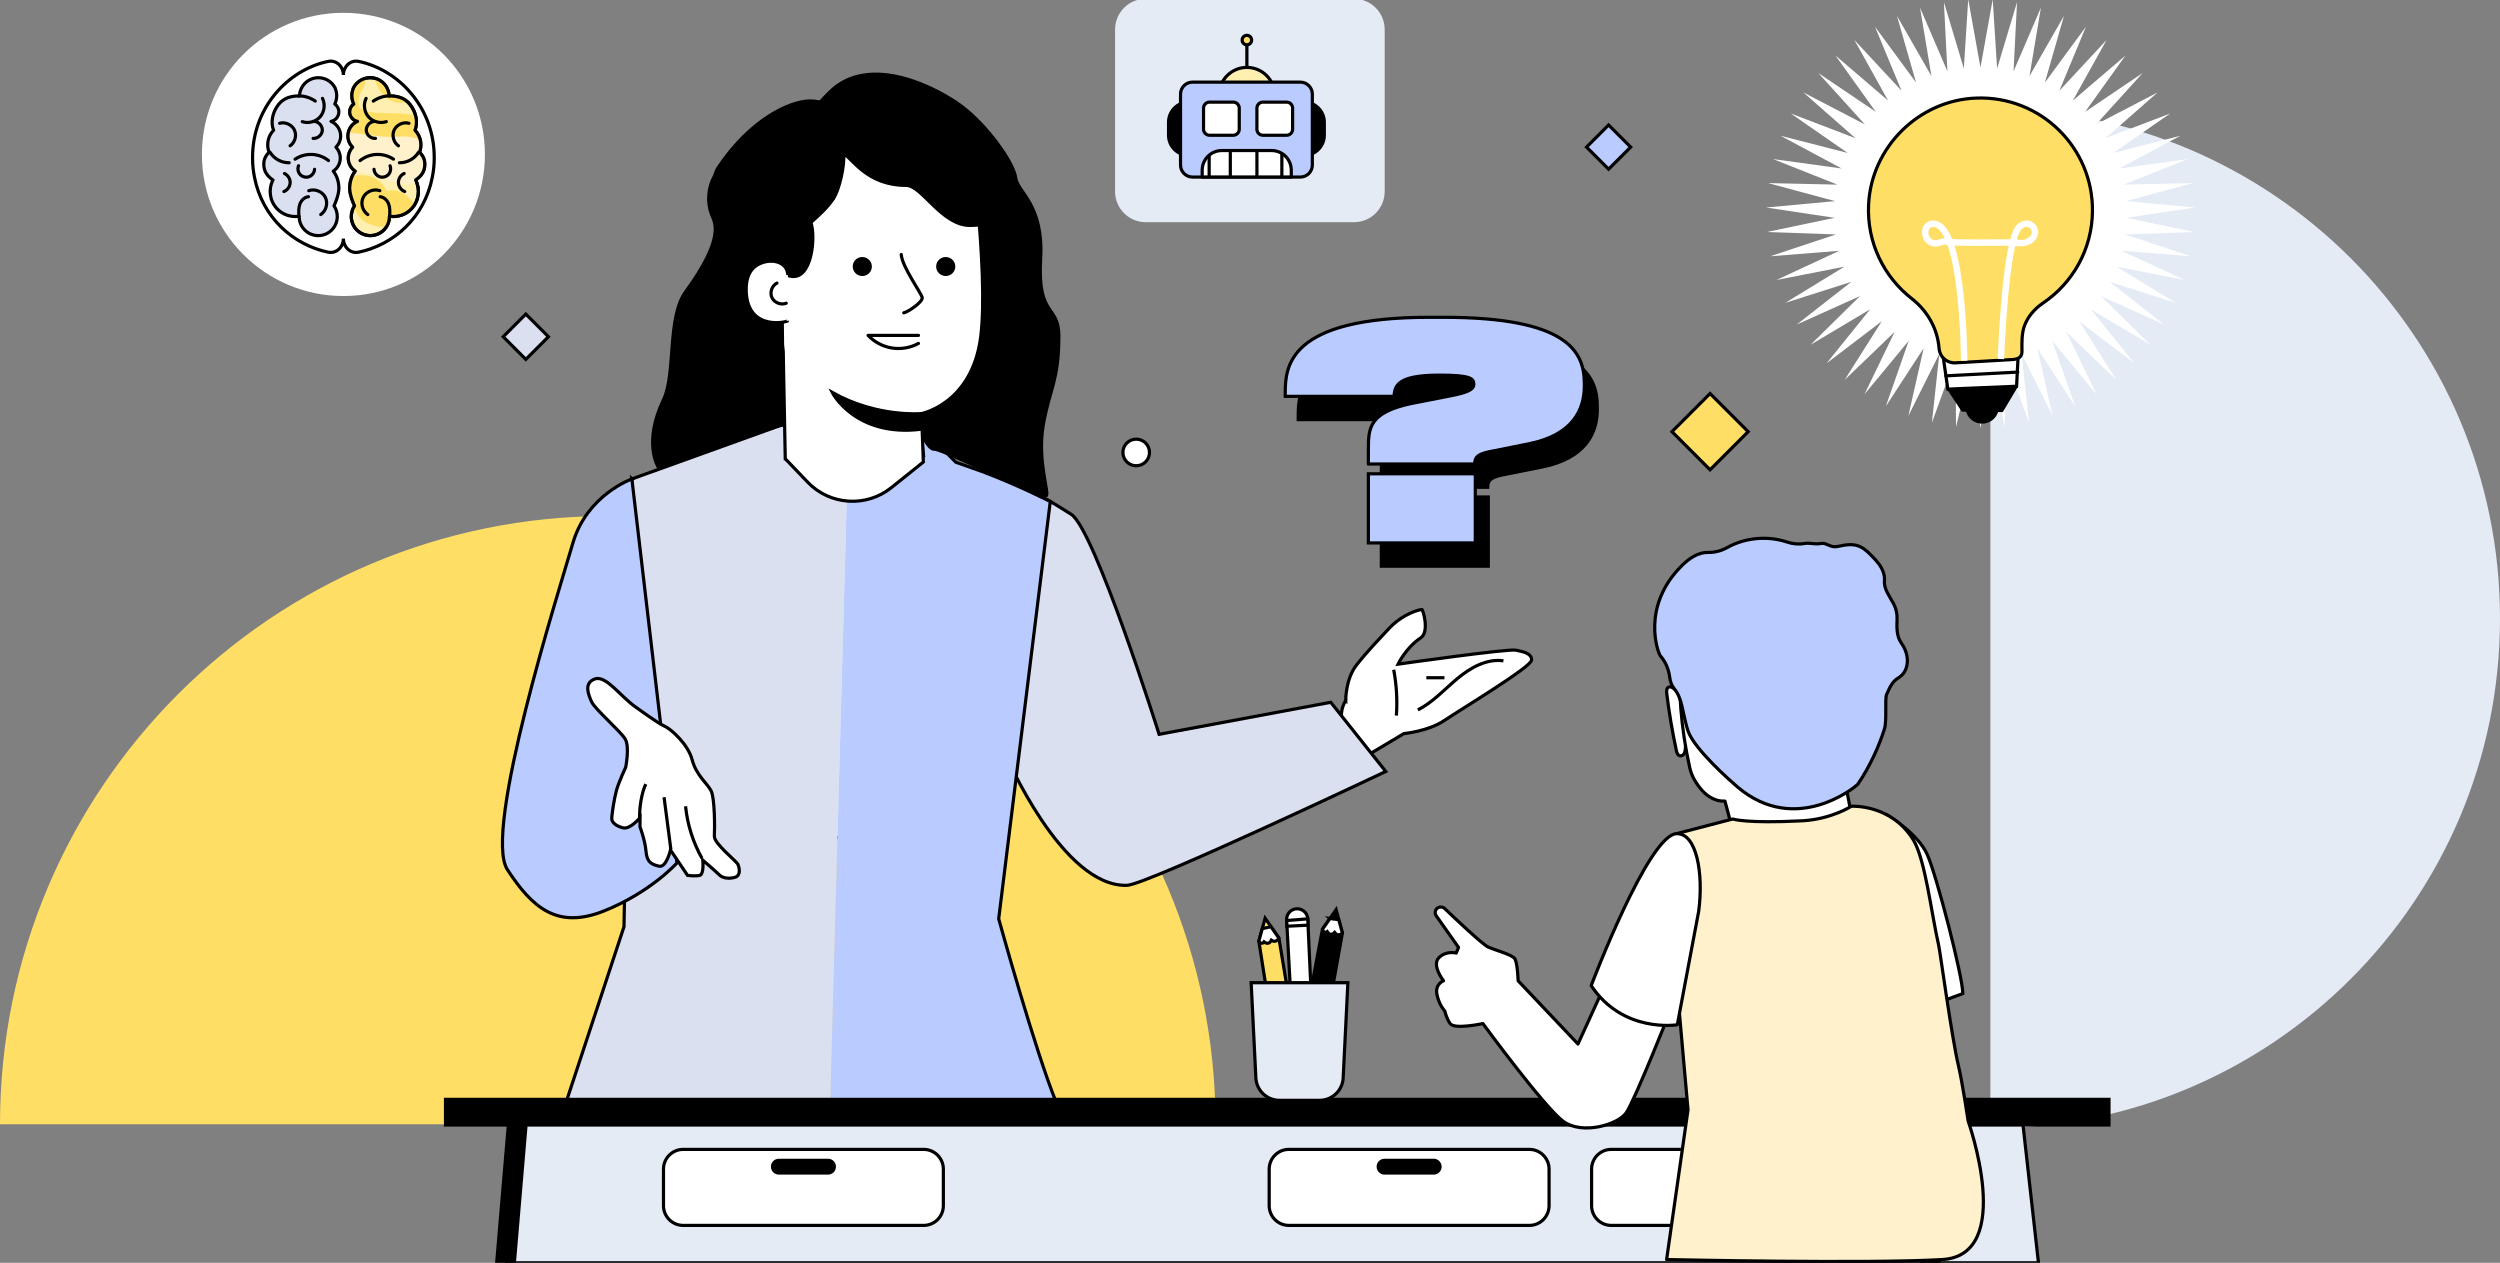 <svg width="780" height="394" viewBox="0 0 780 394" fill="none" xmlns="http://www.w3.org/2000/svg">
<rect x="0" y="0" width="780" height="394" fill="#808080" stroke="none"/>
<path d="M621 34C708.812 34 780 105.188 780 193C780 280.812 708.812 352 621 352V34Z" fill="#E4EBF5"/>
<path d="M0 350.78C0 245.965 84.904 161 189.628 161C294.351 161 379.255 245.972 379.255 350.78" fill="#FFDE66"/>
<path d="M422.453 -0.367H357.468C352.185 -0.367 347.901 3.919 347.901 9.207V59.749C347.901 65.037 352.185 69.324 357.468 69.324H422.453C427.737 69.324 432.02 65.037 432.02 59.749V9.207C432.02 3.919 427.737 -0.367 422.453 -0.367Z" fill="#E4EBF5"/>
<path d="M107.144 92.359C131.525 92.359 151.289 72.579 151.289 48.18C151.289 23.78 131.525 4 107.144 4C82.764 4 63 23.78 63 48.18C63 72.579 82.764 92.359 107.144 92.359Z" fill="white"/>
<path d="M617.906 21.085L621.725 -0.222L623.097 21.383L629.318 0.647L628.22 22.268L636.765 2.387L633.205 23.733L643.961 4.95L638 25.762L650.822 8.33L642.521 28.318L657.248 12.465L646.729 31.377L663.163 17.302L650.563 34.894L668.492 22.787L653.963 38.831L673.157 28.844L656.897 43.126L677.106 35.398L659.329 47.726L680.277 42.355L661.212 52.571L682.64 49.626L662.538 57.606L684.157 57.125L663.278 62.755L684.813 64.746L663.423 67.958L684.592 72.391L662.981 73.138L683.509 79.959L661.944 78.242L681.565 87.359L660.335 83.193L678.79 94.484L658.178 87.923L675.223 101.251L655.495 92.379L670.908 107.561L652.316 96.498L665.908 113.343L648.695 100.229L660.274 118.516L644.67 103.525L654.092 123.009L640.295 106.34L647.437 126.77L635.63 108.636L640.401 129.746L630.736 110.383L633.068 131.905L625.674 111.558L625.537 133.209L620.506 112.153L617.906 133.644L615.307 112.153L610.276 133.209L610.139 111.558L602.744 131.905L605.077 110.383L595.411 129.746L600.183 108.636L588.375 126.77L595.518 106.34L581.72 123.009L591.142 103.525L575.538 118.516L587.117 100.229L569.905 113.343L583.489 96.498L564.904 107.561L580.318 92.379L560.59 101.251L577.634 87.923L557.022 94.484L575.47 83.193L554.247 87.359L573.869 78.242L552.303 79.959L572.832 73.138L551.221 72.391L572.39 67.958L551 64.746L572.535 62.755L551.656 57.125L573.274 57.606L553.173 49.626L574.601 52.571L555.536 42.355L576.483 47.726L558.707 35.398L578.915 43.126L562.655 28.844L581.85 38.831L567.321 22.787L585.25 34.894L572.649 17.302L589.084 31.377L578.564 12.465L593.284 28.318L584.991 8.33L597.812 25.762L591.851 4.95L602.607 23.733L599.047 2.387L607.592 22.268L606.495 0.647L612.715 21.383L614.087 -0.222L617.906 21.085Z" fill="white"/>
<path d="M606.152 110.482L607.723 121.407L629.174 120.507L629.692 110.391L606.152 110.482Z" fill="white" stroke="black" stroke-miterlimit="10"/>
<path d="M616.603 30.599C598.72 31.24 583.894 45.88 583.002 63.77C582.407 75.686 587.796 86.398 596.441 93.142C600.961 96.666 604.064 101.709 604.841 107.385C604.902 107.858 604.963 108.331 605.009 108.827C605.253 111.413 607.479 113.351 610.071 113.206C615.186 112.908 623.014 112.458 627.07 112.229C628.541 112.146 630.904 112.184 630.858 109.552C630.805 106.607 630.813 104.044 631.56 101.854C632.604 98.802 634.799 96.331 637.467 94.522C646.653 88.305 652.728 77.83 652.85 65.898C653.049 46.04 636.667 29.874 616.611 30.599H616.603Z" fill="#FFDE66" stroke="black" stroke-miterlimit="10"/>
<path d="M629.593 120.644L607.433 121.384L612.075 128.441L613.394 128.456C614.042 130.593 616.017 132.156 618.364 132.179C620.712 132.202 622.717 130.676 623.403 128.556L624.874 128.571L629.593 120.644Z" fill="black"/>
<path d="M612.807 112.542C612.807 112.542 612.693 70.895 603.53 69.82C599.94 69.4 599.658 74.824 603.058 75.862C604.384 76.266 606.442 75.03 607.327 75.359C608.973 75.969 627.398 75.58 628.122 75.664C629.875 75.862 631.491 76.144 633.122 75.191C637.178 72.826 633.61 67.691 630.104 70.72C625.614 74.596 624.287 112.024 624.287 112.024" stroke="white" stroke-width="2" stroke-miterlimit="10"/>
<path d="M607.113 117.265L629.539 116.097" stroke="black" stroke-miterlimit="10" stroke-linecap="round"/>
<path d="M430.981 152.006V147.36C430.981 140.754 431.255 135.924 444.458 133.132L456.815 130.714C462.014 129.692 463.874 128.761 463.874 127.182V127.09C463.874 125.32 462.761 124.298 453.095 124.298C439.808 124.298 439.252 127.738 438.97 130.905H405.048V129.783C405.048 121.597 406.069 106.255 449.939 106.255H454.399C493.153 106.255 498.36 116.951 498.36 126.907V127.746C498.36 134.91 494.922 142.905 481.17 145.697L468.623 148.207C465.276 148.955 464.164 149.794 464.164 151.93V152.022H430.989L430.981 152.006ZM464.339 176.656H430.981V155.073H464.339V176.656Z" fill="black" stroke="black" stroke-miterlimit="10"/>
<path d="M426.933 144.751V140.105C426.933 133.498 427.208 128.669 440.41 125.877L452.767 123.459C457.966 122.436 459.826 121.506 459.826 119.926V119.835C459.826 118.065 458.713 117.043 449.047 117.043C435.76 117.043 435.204 120.483 434.922 123.649H401V122.528C401 114.342 402.021 99 445.891 99H450.351C489.106 99 494.312 109.696 494.312 119.652V120.491C494.312 127.655 490.874 135.65 477.122 138.442L464.575 140.952C461.229 141.7 460.116 142.539 460.116 144.675V144.767H426.941L426.933 144.751ZM460.291 169.401H426.933V147.818H460.291V169.401Z" fill="#BACCFF" stroke="black" stroke-miterlimit="10"/>
<path d="M419.869 218.517C419.869 218.517 419.77 211.903 423.261 207.447C426.753 202.992 431.258 198.399 433.453 196.004C436.312 192.876 440.626 190.664 443.592 190.145C443.965 190.076 446.069 197.156 443.256 199.017C438.629 202.084 436.19 207.219 436.19 207.219C436.19 207.219 470.463 202.344 472.94 202.847C475.417 203.358 477.903 203.862 477.849 205.967C477.796 208.073 455.522 221.485 450.582 224.826C445.642 228.168 438.004 228.877 438.004 228.877L425.983 236.064C425.983 236.064 414.724 227.168 419.862 218.51L419.869 218.517Z" fill="white" stroke="black" stroke-miterlimit="10"/>
<path d="M469.075 206.173C463.854 205.441 458.792 208.302 454.744 211.681C450.689 215.053 447.083 219.097 442.38 221.492" stroke="black" stroke-miterlimit="10"/>
<path d="M434.833 208.95C435.725 213.658 436.007 218.479 435.672 223.255" stroke="black" stroke-miterlimit="10"/>
<path d="M445.017 211.445C446.9 211.445 448.79 211.445 450.673 211.445" stroke="black" stroke-miterlimit="10"/>
<path d="M197.844 150.382L240.403 140.373L244.42 133.583L287.116 134.27L297.034 144.889L325.49 158.866L301.607 259.225L221.475 263.345L197.844 150.382Z" fill="white" stroke="black" stroke-miterlimit="10"/>
<path d="M415.196 219.112L361.645 229.106C361.645 229.106 341.475 165.038 334.21 160.46C326.946 155.883 326.305 155.677 326.305 155.677L313.537 234.981C313.537 234.981 331.367 277.001 351.69 276.215C357.895 275.971 432.355 240.702 432.355 240.702L415.196 219.112Z" fill="#DBE0F1" stroke="black" stroke-miterlimit="10"/>
<path d="M259.056 344.335H176.477L194.688 289.131L197.15 149.436L244.801 132.263L252.653 148.635L264.362 148.933" fill="#DBE0F1"/>
<path d="M259.056 344.335H176.477L194.688 289.131L197.15 149.436L244.801 132.263L252.653 148.635L264.362 148.933" stroke="black" stroke-miterlimit="10"/>
<path d="M264.362 148.933L288.153 142.219L287.124 133.034L298.238 144.233C298.238 144.233 304.832 146.522 306.25 147.048C317.318 151.176 327.685 156.478 327.685 156.478L311.593 286.667C311.593 286.667 323.135 328.474 329.705 344.327H259.003" fill="#BACCFF"/>
<path d="M264.362 148.933L288.153 142.219L287.124 133.034L298.238 144.233C298.238 144.233 304.832 146.522 306.25 147.048C317.318 151.176 327.685 156.478 327.685 156.478L311.593 286.667C311.593 286.667 323.135 328.474 329.705 344.327H259.003" stroke="black" stroke-miterlimit="10"/>
<path d="M197.15 149.436C197.15 149.436 183.132 154.38 178.749 169.386C174.373 184.392 150.529 259.424 158.312 271.333C166.095 283.242 173.878 290.054 188.476 284.21C203.073 278.367 211.207 269.242 211.207 269.242L197.143 149.428L197.15 149.436Z" fill="#BACCFF" stroke="black" stroke-miterlimit="10"/>
<path d="M254.558 40.402C250.175 37.617 255.176 32.437 258.858 28.76C271.375 16.279 292.742 27.715 300.037 33.177C307.934 39.082 316.342 50.793 316.906 55.553C317.417 59.887 325.65 63.808 324.674 80.645C323.592 99.359 330.399 94.835 330.361 104.928C330.315 118.989 327.502 121.178 325.49 132.607C323.477 144.035 327.769 154.708 326.298 154.708C323.249 154.708 293.961 139.984 291.476 140.152C288.991 140.319 287.032 132.401 284.593 132.874C281.391 133.492 278.35 131.134 276.451 128.487C274.546 125.84 273.219 122.719 270.788 120.545C267.601 117.707 263.119 117.005 259.079 115.617C250.168 112.55 242.728 105.47 239.206 96.727C235.684 87.984 236.142 77.716 240.433 69.324" fill="black"/>
<path d="M254.558 40.402C250.175 37.617 255.176 32.437 258.858 28.76C271.375 16.279 292.742 27.715 300.037 33.177C307.934 39.082 316.342 50.793 316.906 55.553C317.417 59.887 325.65 63.808 324.674 80.645C323.592 99.359 330.399 94.835 330.361 104.928C330.315 118.989 327.502 121.178 325.49 132.607C323.477 144.035 327.769 154.708 326.298 154.708C323.249 154.708 293.961 139.984 291.476 140.152C288.991 140.319 287.032 132.401 284.593 132.874C281.391 133.492 278.35 131.134 276.451 128.487C274.546 125.84 273.219 122.719 270.788 120.545C267.601 117.707 263.119 117.005 259.079 115.617C250.168 112.55 242.728 105.47 239.206 96.727C235.684 87.984 236.142 77.716 240.433 69.324" stroke="black" stroke-miterlimit="10"/>
<path d="M245 143.134L244.367 109.857L238.429 57.01C238.246 53.242 240.982 49.961 244.717 49.458L282.977 38.617C295.28 36.961 303.917 51.937 305.053 64.304C306.311 78.051 307.302 94.881 305.968 105.203C303.277 125.954 287.528 129.036 287.528 129.036C287.528 128.967 288.077 144.142 288.077 144.142L278.121 152.129C270.285 158.423 258.934 157.683 251.982 150.42L245.007 143.134H245Z" fill="white" stroke="black" stroke-miterlimit="10"/>
<path d="M287.52 129.036C287.52 129.036 273.654 130.325 259.658 122.445C259.658 122.445 266.77 136.444 287.375 133.926L287.512 129.036H287.52Z" fill="black" stroke="black" stroke-miterlimit="10"/>
<path d="M318.965 61.809C318.004 58.712 316.236 55.76 313.522 53.989C312.035 53.021 310.305 52.426 308.925 51.312C305.945 48.901 305.251 44.705 303.406 41.341C301.028 37 296.446 33.956 291.53 33.452C287.436 33.033 283.221 34.261 279.234 33.254C276.284 32.506 273.715 30.591 270.727 30.027C266.778 29.279 263.02 30.957 259.696 33.422C257.356 32.094 254.742 31.377 252.096 31.522C246.623 31.82 234.472 36.725 223.998 52.395C223.51 53.127 223.259 53.989 222.969 54.821C220.903 58.453 220.515 63.007 222.009 66.913C222.908 69.27 226.499 73.772 213.898 91.074C208.105 99.031 210.895 116.624 207.022 124.688C200.527 138.199 205.36 145.706 205.36 145.706C205.36 145.706 241.089 132.599 244.428 132.599L243.886 84.086C244.298 85.001 245.099 85.833 246.524 86.153C253.514 87.733 254.536 73.329 252.973 69.423C255.496 67.18 258.057 64.899 259.986 62.046C261.915 59.193 263.615 51.411 263.203 47.909C263.203 47.909 263.211 47.909 263.218 47.909C266.229 49.832 270.696 57.842 282.763 57.842C287.619 57.842 293.794 70.331 302.613 70.331C314.383 70.331 308.453 63.93 310.839 66.822C313.225 69.713 316.8 72.467 320.398 71.399C320.169 68.164 319.933 64.899 318.972 61.802L318.965 61.809Z" fill="black" stroke="black" stroke-miterlimit="10"/>
<path d="M245.808 85.795C245.586 81.37 240.174 80.416 236.34 82.636C234.236 83.857 232.628 86.306 232.818 91.005C233.336 103.54 245.808 100.435 245.808 100.076" fill="white"/>
<path d="M245.808 85.795C245.586 81.37 240.174 80.416 236.34 82.636C234.236 83.857 232.628 86.306 232.818 91.005C233.336 103.54 245.808 100.435 245.808 100.076" stroke="black" stroke-miterlimit="10"/>
<path d="M198.386 220.646C198.386 220.646 205.3 225.696 207.32 226.558C209.34 227.42 214.668 232.181 215.964 237.086C217.26 241.992 220.721 244.441 221.872 246.744C223.023 249.048 223.023 258.569 222.878 260.873C222.733 263.177 229.792 268.663 230.227 269.67C230.661 270.677 231.233 273.133 229.365 273.705C227.49 274.285 225.477 273.995 224.464 272.988C223.457 271.981 219.28 268.373 219.28 268.373C219.28 268.373 219.715 272.843 218.274 273.133C216.833 273.423 214.531 273.133 214.531 273.133L209.195 265.199C209.195 265.199 207.899 270.822 205.589 270.25C203.287 269.67 201.846 269.098 201.557 265.634C201.267 262.17 199.681 257.99 199.681 257.99V255.106C199.681 255.106 196.655 258.852 194.353 258.28C192.051 257.7 191.037 256.548 190.892 255.686C190.747 254.824 191.609 249.193 192.333 246.6C193.057 244.006 195.214 239.39 195.214 239.39C195.214 239.39 196.51 233.043 195.07 230.594C193.629 228.145 185.556 221.218 184.55 218.914C183.544 216.61 182.103 213.146 185.556 211.849C189.017 210.552 193.408 217.151 198.378 220.646H198.386Z" fill="white" stroke="black" stroke-miterlimit="10"/>
<path d="M199.567 255.426C199.453 252.291 200.116 247.454 201.488 244.639" stroke="black" stroke-miterlimit="10"/>
<path d="M209.317 265.047C208.608 259.607 207.899 254.168 207.183 248.728" stroke="black" stroke-miterlimit="10"/>
<path d="M219.006 267.762C216.216 262.788 214.463 257.234 213.898 251.558" stroke="black" stroke-miterlimit="10"/>
<path d="M292.079 83.064C292.033 84.696 293.329 86.062 294.983 86.115C296.637 86.161 298.009 84.879 298.055 83.239C298.101 81.606 296.805 80.241 295.151 80.188C293.497 80.142 292.125 81.423 292.079 83.064Z" fill="black"/>
<path d="M266.047 83.064C266.001 84.696 267.297 86.062 268.951 86.115C270.605 86.161 271.977 84.879 272.023 83.239C272.069 81.606 270.773 80.241 269.119 80.188C267.464 80.142 266.092 81.423 266.047 83.064Z" fill="black"/>
<path d="M281.186 79.409C281.437 83.216 287.535 91.585 287.726 92.852C287.939 94.217 283.335 97.338 281.978 97.597" stroke="black" stroke-linecap="round" stroke-linejoin="round"/>
<path d="M286.567 107.149C284.059 108.514 281.102 109.025 278.281 108.575C275.461 108.125 272.808 106.721 270.841 104.646H286.567" stroke="black" stroke-linecap="round" stroke-linejoin="round"/>
<path d="M242.407 88.32C240.837 89.121 240.098 91.242 240.837 92.844C241.577 94.446 243.658 95.27 245.289 94.599" stroke="black" stroke-linecap="round" stroke-linejoin="round"/>
<path d="M533.54 122.789L521.66 134.679L533.54 146.568L545.42 134.679L533.54 122.789Z" fill="#FFDE66" stroke="black" stroke-miterlimit="10"/>
<path d="M164.055 98L157 105.061L164.055 112.122L171.111 105.061L164.055 98Z" fill="#DBE0F1" stroke="black" stroke-miterlimit="10"/>
<path d="M501.883 39L495 45.889L501.883 52.778L508.767 45.889L501.883 39Z" fill="#BACCFF" stroke="black" stroke-miterlimit="10"/>
<path d="M354.495 145.316C356.785 145.316 358.642 143.458 358.642 141.166C358.642 138.874 356.785 137.016 354.495 137.016C352.205 137.016 350.348 138.874 350.348 141.166C350.348 143.458 352.205 145.316 354.495 145.316Z" fill="white" stroke="black" stroke-miterlimit="10"/>
<path d="M635.998 394H157.998L162.785 350H631.068L635.998 394Z" fill="#E4EBF5" stroke="black" stroke-miterlimit="10"/>
<path d="M160.509 393.619L164.207 350.026C164.283 349.126 163.612 348.333 162.712 348.256C161.805 348.18 158.794 348.851 158.718 349.752L154.998 393.626H160.509V393.619Z" fill="black" stroke="black" stroke-miterlimit="10"/>
<path d="M605.006 393.619L600.616 348.058C600.532 347.158 597.498 346.494 596.598 346.586C595.699 346.67 595.036 347.471 595.127 348.378L599.487 393.626H605.006V393.619Z" fill="black" stroke="black" stroke-miterlimit="10"/>
<path d="M657.998 343H138.998V351H657.998V343Z" fill="black" stroke="black" stroke-miterlimit="10"/>
<path d="M477.155 358.609H402.138C398.741 358.609 395.986 361.365 395.986 364.765V376.171C395.986 379.571 398.741 382.328 402.138 382.328H477.155C480.553 382.328 483.307 379.571 483.307 376.171V364.765C483.307 361.365 480.553 358.609 477.155 358.609Z" fill="white" stroke="black" stroke-miterlimit="10"/>
<path d="M447.312 365.986H431.982C430.892 365.986 430 365.101 430 364.003C430 362.912 430.884 362.019 431.982 362.019H447.312C448.402 362.019 449.294 362.904 449.294 364.003C449.294 365.094 448.409 365.986 447.312 365.986Z" fill="black" stroke="black" stroke-miterlimit="10"/>
<path d="M288.176 358.609H213.159C209.761 358.609 207.007 361.365 207.007 364.765V376.171C207.007 379.571 209.761 382.328 213.159 382.328H288.176C291.573 382.328 294.327 379.571 294.327 376.171V364.765C294.327 361.365 291.573 358.609 288.176 358.609Z" fill="white" stroke="black" stroke-miterlimit="10"/>
<path d="M258.339 365.986H243.01C241.92 365.986 241.028 365.101 241.028 364.003C241.028 362.912 241.912 362.019 243.01 362.019H258.339C259.43 362.019 260.321 362.904 260.321 364.003C260.321 365.094 259.437 365.986 258.339 365.986Z" fill="black" stroke="black" stroke-miterlimit="10"/>
<path d="M577.747 358.609H502.73C499.332 358.609 496.578 361.365 496.578 364.765V376.171C496.578 379.571 499.332 382.328 502.73 382.328H577.747C581.144 382.328 583.899 379.571 583.899 376.171V364.765C583.899 361.365 581.144 358.609 577.747 358.609Z" fill="white" stroke="black" stroke-miterlimit="10"/>
<path d="M547.903 365.986H532.573C531.483 365.986 530.591 365.101 530.591 364.003C530.591 362.912 531.476 362.019 532.573 362.019H547.903C548.993 362.019 549.885 362.904 549.885 364.003C549.885 365.094 549.001 365.986 547.903 365.986Z" fill="black" stroke="black" stroke-miterlimit="10"/>
<path d="M412.612 289.917L406.658 321.425C406.308 323.294 407.604 325.079 409.494 325.316C411.232 325.529 412.833 324.355 413.146 322.623L418.825 291.115L416.866 283.814L412.612 289.91V289.917Z" fill="black" stroke="black" stroke-miterlimit="10"/>
<path d="M414.937 286.576L417.689 286.934L418.825 291.123C418.825 291.123 417.498 292.442 416.385 290.947C416.385 290.947 415.105 292.358 414.06 290.665C414.06 290.665 412.993 291.466 412.62 289.925L414.945 286.583L414.937 286.576Z" fill="white" stroke="black" stroke-miterlimit="10"/>
<path d="M406.658 321.433L413.176 322.44L413.496 320.685L407.024 319.48L406.658 321.433Z" fill="white" stroke="black" stroke-miterlimit="10"/>
<path d="M392.762 293.655L397.74 325.339C398.037 327.223 399.859 328.459 401.719 328.047C403.427 327.666 404.54 326.018 404.258 324.286L399.021 292.702L394.721 286.484L392.762 293.655Z" fill="#FFDE66" stroke="black" stroke-miterlimit="10"/>
<path d="M393.829 289.727L396.536 289.139L399.013 292.702C399.013 292.702 398.205 294.396 396.658 293.358C396.658 293.358 395.926 295.12 394.371 293.869C394.371 293.869 393.639 294.975 392.762 293.656L393.829 289.727Z" fill="white" stroke="black" stroke-miterlimit="10"/>
<path d="M397.74 325.339L404.219 324.088L403.93 322.341L397.435 323.378L397.74 325.339Z" fill="white" stroke="black" stroke-miterlimit="10"/>
<path d="M409.487 318.717L408.016 286.683C407.932 284.783 406.255 283.349 404.364 283.555C402.626 283.745 401.338 285.264 401.429 287.018L403.167 318.984L406.758 325.636L409.487 318.724V318.717Z" fill="white" stroke="black" stroke-miterlimit="10"/>
<path d="M407.993 322.501L405.233 322.791L403.167 318.976C403.167 318.976 404.158 317.382 405.584 318.587C405.584 318.587 406.506 316.916 407.917 318.328C407.917 318.328 408.77 317.305 409.494 318.717L408 322.501H407.993Z" fill="white" stroke="black" stroke-miterlimit="10"/>
<path d="M408.023 286.683L401.445 287.209L401.536 288.979L408.107 288.659L408.023 286.683Z" fill="white" stroke="black" stroke-miterlimit="10"/>
<path d="M411.751 343.297H399.165C395.255 343.297 392.03 340.223 391.832 336.317L390.361 306.602H420.54L419.069 336.317C418.878 340.231 415.654 343.297 411.735 343.297H411.751Z" fill="#E4EBF5" stroke="black" stroke-miterlimit="10"/>
<path d="M520.651 214.359C521.162 214.153 521.726 214.474 522.176 214.794C523.815 215.954 525.309 217.304 526.643 218.807L525.835 233.714C525.766 234.21 525.69 234.714 525.439 235.148C525.187 235.576 524.699 235.911 524.204 235.827C523.464 235.705 523.159 234.836 523.007 234.103C521.749 228.237 520.751 222.309 520.019 216.35C519.927 215.61 519.958 214.649 520.651 214.375V214.359Z" fill="white" stroke="black" stroke-linecap="round" stroke-linejoin="round"/>
<path d="M523.807 204.396L572.464 227.26L578.38 258.013C579.325 256.578 542.171 265.1 542.171 265.1C541.363 262.407 538.984 252.626 538.176 249.941C535.493 250.124 532.894 248.667 531.102 246.661C529.311 244.654 527.809 242.251 527.222 239.619C524.211 226.062 523.921 215.885 523.807 204.396Z" fill="white" stroke="black" stroke-linecap="round" stroke-linejoin="round"/>
<path d="M518.105 204.716C519.691 206.547 520.621 208.813 520.934 211.216C521.109 212.582 521.498 213.818 522.321 214.817C523.579 216.335 524.303 218.22 524.722 220.142C525.362 223.056 526.155 226.627 526.643 228.031C528.625 233.76 539.899 243.662 542.095 245.531C560.382 261.072 579.249 245.242 579.66 244.647C583.556 238.887 586.315 232.638 587.954 227.413C588.755 224.864 588.023 217.937 588.625 216.656C589.616 214.565 590.264 212.711 592.246 211.529C593.1 211.025 593.831 210.293 594.304 209.423C595.44 207.341 595.28 204.724 594.312 202.557C594.007 201.878 593.633 201.23 593.206 200.627C591.651 198.399 591.811 195.744 591.888 193.029C591.933 191.411 591.545 189.779 590.79 188.352C589.654 186.216 587.726 183.736 587.947 181.326C587.992 180.86 587.977 180.395 587.916 179.937C587.665 178.037 586.628 176.313 585.34 174.887C581.635 170.79 579.676 169.119 574.324 170.317C572.243 170.782 571.794 170.653 569.835 169.798C569.27 169.554 568.676 169.47 568.211 169.562C567.037 169.791 565.825 169.63 564.628 169.516C564.049 169.455 563.477 169.478 562.989 169.569C561.19 169.897 559.323 169.707 557.584 169.127C551.501 167.09 544.526 167.715 538.908 170.828C537.086 171.835 535.051 172.407 532.97 172.354C529.829 172.27 527.039 174.215 524.798 176.42C511.878 189.176 517.229 203.724 518.098 204.731L518.105 204.716Z" fill="#BACCFF" stroke="black" stroke-linecap="round" stroke-linejoin="round"/>
<path d="M448.638 283.227C449.309 282.822 450.163 282.914 450.727 283.455C453.654 286.255 462.458 294.601 464.273 295.456C466.468 296.478 471.728 297.798 472.604 299.11C473.481 300.43 473.656 306.007 473.656 306.007L492.325 325.735L501.328 306.007L521.993 313.216C521.993 313.216 510.048 343.381 507.395 347.173C504.743 350.965 493.59 354.192 487.698 349.828C481.805 345.464 462.664 319.35 462.664 319.35C462.664 319.35 453.753 321.303 452.434 319.35C451.115 317.397 450.826 315.497 450.826 315.497C450.826 315.497 449.073 313.743 448.341 310.378C447.609 307.014 450.384 306.007 450.384 306.007C450.384 306.007 446.58 301.162 448.92 298.82C451.26 296.478 454.332 297.355 454.332 297.355L455.064 295.601L448.104 285.721C447.517 284.89 447.761 283.745 448.63 283.227H448.638Z" fill="white" stroke="black" stroke-linecap="round" stroke-linejoin="round"/>
<path d="M588.572 254.16C589.227 254.518 598.39 260.05 601.34 266.694C604.29 273.339 612.401 304.832 612.401 309.997L603.071 313.422L588.572 254.168V254.16Z" fill="white" stroke="black" stroke-linecap="round" stroke-linejoin="round"/>
<path d="M577.64 251.551C577.64 251.551 589.982 250.788 596.903 261.964C600.654 268.022 602.483 284.394 604.869 294.983C605.395 297.317 608.902 323.531 611.089 332.754C612.279 337.782 614.062 349.759 614.062 349.759C614.062 349.759 628.95 391.612 606.013 392.978C583.075 394.343 519.98 392.978 519.98 392.978L526.658 346.258L522.603 300.628L523.136 260.095L540.593 255.533C540.593 255.533 544.862 256.99 562.257 256.09C571.382 255.617 577.64 251.543 577.64 251.543V251.551Z" fill="#FFF1CC" stroke="black" stroke-linecap="round" stroke-linejoin="round"/>
<path d="M523.129 260.103C529.395 259.981 531.537 272.599 529.99 284.325L523.319 319.724C523.319 319.724 506.404 322.508 496.449 307.51C496.449 307.51 514.332 260.271 523.129 260.103Z" fill="white" stroke="black" stroke-linecap="round" stroke-linejoin="round"/>
<path d="M135.477 49.278C135.477 49.217 135.477 49.156 135.477 49.095C135.477 33.601 124.485 21.791 111.907 19.159C109.308 18.617 107.135 20.784 107.135 23.401C107.135 20.784 104.963 18.617 102.371 19.159C89.785 21.791 78.801 33.608 78.801 49.095C78.801 49.156 78.801 49.217 78.801 49.278C78.801 49.339 78.801 49.393 78.801 49.454C78.801 51.46 79.014 53.421 79.403 55.313C81.858 67.931 91.516 76.4 102.371 78.68C104.963 79.222 107.135 77.056 107.135 74.439C107.135 77.056 109.308 79.23 111.907 78.68C122.762 76.407 132.42 67.939 134.875 55.313C135.264 53.421 135.477 51.46 135.477 49.454C135.477 49.393 135.477 49.339 135.477 49.278Z" fill="white" stroke="black" stroke-miterlimit="10"/>
<path d="M93.208 67.481C90.815 67.817 88.291 67.046 86.485 65.169C84.099 62.698 83.672 59.051 85.166 56.16C83.436 54.985 82.3 53.52 82.3 51.269C82.3 49.606 82.917 48.614 83.939 47.455C83.672 46.745 83.527 45.983 83.527 45.181C83.527 43.419 84.228 41.817 85.364 40.642C84.419 38.27 84.907 35.164 86.866 32.639C88.619 30.381 91.12 29.923 93.437 29.931C93.513 27.818 94.725 25.819 96.76 24.835C99.688 23.424 103.202 24.644 104.62 27.574L104.604 27.627C104.894 28.321 105.054 29.077 105.054 29.87C105.054 30.801 104.833 31.678 104.452 32.456C105.222 33.005 105.725 33.898 105.725 34.913C105.725 36.378 104.673 37.598 103.293 37.873C105.054 38.628 106.281 40.375 106.281 42.412C106.281 43.785 105.717 45.029 104.818 45.922C105.649 46.806 106.167 47.997 106.167 49.309C106.167 51.018 105.298 52.521 103.987 53.406C105.062 54.741 105.733 56.656 105.733 58.784C105.733 61.019 104.216 64.231 104.216 64.231C104.856 65.177 105.23 66.322 105.23 67.557C105.23 70.846 102.569 73.508 99.284 73.508C95.998 73.508 93.338 70.846 93.338 67.557L93.223 67.481H93.208Z" fill="#DBE0F1" stroke="black" stroke-linecap="round" stroke-linejoin="round"/>
<path d="M93.208 29.908C95.037 29.916 96.859 30.496 98.361 31.541" stroke="black" stroke-linecap="round" stroke-linejoin="round"/>
<path d="M94.306 37.957C96.242 38.613 98.552 37.98 99.886 36.438C101.22 34.897 101.525 32.525 100.61 30.694" stroke="black" stroke-linecap="round" stroke-linejoin="round"/>
<path d="M87.239 38.46C89.015 37.957 91.089 38.91 91.866 40.581C92.644 42.26 92.042 44.457 90.517 45.494" stroke="black" stroke-linecap="round" stroke-linejoin="round"/>
<path d="M102.485 50.094C101.029 48.943 99.207 48.264 97.347 48.187C95.495 48.111 93.62 48.637 92.072 49.66" stroke="black" stroke-linecap="round" stroke-linejoin="round"/>
<path d="M93.14 51.719C92.766 52.65 92.995 53.787 93.696 54.504C94.397 55.221 95.526 55.473 96.463 55.114C97.401 54.756 98.087 53.825 98.14 52.826" stroke="black" stroke-linecap="round" stroke-linejoin="round"/>
<path d="M88.581 59.761C89.694 59.326 90.494 58.197 90.525 56.999C90.563 55.809 89.831 54.626 88.749 54.13" stroke="black" stroke-linecap="round" stroke-linejoin="round"/>
<path d="M93.269 67.435C93.178 66.184 93.132 64.895 93.551 63.72C93.97 62.538 94.977 61.492 96.227 61.378" stroke="black" stroke-linecap="round" stroke-linejoin="round"/>
<path d="M84.251 47.508C85.486 49.538 87.85 50.835 90.22 50.773" stroke="black" stroke-linecap="round" stroke-linejoin="round"/>
<path d="M96.334 59.493C98.239 58.807 100.587 59.745 101.502 61.561C102.409 63.377 101.761 65.818 100.076 66.939" stroke="black" stroke-linecap="round" stroke-linejoin="round"/>
<path d="M97.69 43.175C99.063 43.289 100.427 42.153 100.549 40.779C100.671 39.406 99.543 38.041 98.171 37.903" stroke="black" stroke-linecap="round" stroke-linejoin="round"/>
<path d="M121.627 67.481C124.02 67.817 126.543 67.046 128.35 65.169C130.736 62.698 131.163 59.051 129.669 56.16C131.399 54.985 132.535 53.52 132.535 51.269C132.535 49.606 131.917 48.614 130.896 47.455C131.163 46.745 131.308 45.983 131.308 45.181C131.308 43.419 130.606 41.817 129.47 40.642C130.416 38.27 129.928 35.164 127.969 32.639C126.216 30.381 123.715 29.923 121.398 29.931C121.322 27.818 120.11 25.819 118.074 24.835C115.147 23.424 111.633 24.644 110.215 27.574L110.23 27.627C109.941 28.321 109.781 29.077 109.781 29.87C109.781 30.801 110.002 31.678 110.383 32.456C109.613 33.005 109.11 33.898 109.11 34.913C109.11 36.378 110.162 37.598 111.541 37.873C109.781 38.628 108.553 40.375 108.553 42.412C108.553 43.785 109.117 45.029 110.017 45.922C109.186 46.806 108.668 47.997 108.668 49.309C108.668 51.018 109.537 52.521 110.848 53.406C109.773 54.741 109.102 56.656 109.102 58.784C109.102 61.019 110.619 64.231 110.619 64.231C109.979 65.177 109.605 66.322 109.605 67.557C109.605 70.846 112.266 73.508 115.551 73.508C118.837 73.508 121.497 70.846 121.497 67.557L121.611 67.481H121.627Z" fill="#FFEFB0" stroke="black" stroke-linecap="round" stroke-linejoin="round"/>
<mask id="mask0_10101_30532" style="mask-type:luminance" maskUnits="userSpaceOnUse" x="108" y="24" width="25" height="50">
<path d="M121.627 67.481C124.02 67.817 126.543 67.046 128.35 65.169C130.736 62.698 131.163 59.051 129.669 56.16C131.399 54.985 132.535 53.52 132.535 51.269C132.535 49.606 131.917 48.614 130.896 47.455C131.163 46.745 131.308 45.983 131.308 45.181C131.308 43.419 130.606 41.817 129.47 40.642C130.416 38.27 129.928 35.164 127.969 32.639C126.216 30.381 123.715 29.923 121.398 29.931C121.322 27.818 120.11 25.819 118.074 24.835C115.147 23.424 111.633 24.644 110.215 27.574L110.23 27.627C109.941 28.321 109.781 29.077 109.781 29.87C109.781 30.801 110.002 31.678 110.383 32.456C109.613 33.005 109.11 33.898 109.11 34.913C109.11 36.378 110.162 37.598 111.541 37.873C109.781 38.628 108.553 40.375 108.553 42.412C108.553 43.785 109.117 45.029 110.017 45.922C109.186 46.806 108.668 47.997 108.668 49.309C108.668 51.018 109.537 52.521 110.848 53.406C109.773 54.741 109.102 56.656 109.102 58.784C109.102 61.019 110.619 64.231 110.619 64.231C109.979 65.177 109.605 66.322 109.605 67.557C109.605 70.846 112.266 73.508 115.551 73.508C118.837 73.508 121.497 70.846 121.497 67.557L121.611 67.481H121.627Z" fill="white"/>
</mask>
<g mask="url(#mask0_10101_30532)">
<path d="M142.643 47.226C141.484 44.663 139.952 42.267 137.886 40.33C133.892 36.591 128.678 35.5 123.38 35.325C121.283 35.256 119.179 35.287 117.083 35.142C115.932 35.012 114.796 34.806 113.691 34.471C113.325 34.303 112.967 34.127 112.616 33.921C112.456 33.784 112.304 33.647 112.151 33.494C112.144 33.479 112.136 33.471 112.128 33.456C112.052 33.235 111.983 33.006 111.93 32.777C111.877 32.212 111.861 31.648 111.877 31.083C111.961 30.496 112.083 29.916 112.25 29.351C112.349 29.145 112.448 28.939 112.563 28.741C114.392 26.62 114.53 23.08 112.296 21.142C110.131 19.273 106.655 19.09 104.643 21.356C102.729 23.508 101.571 26.338 101.243 29.183C100.862 32.556 101.151 35.775 102.729 38.834C104.018 41.329 106.67 43.312 109.239 44.304C112.189 45.449 115.071 45.861 118.227 46.021C120.483 46.135 122.755 46.074 125.011 46.219C126.139 46.356 127.26 46.562 128.35 46.898C128.868 47.127 129.364 47.386 129.844 47.684C130.347 48.096 130.82 48.554 131.254 49.034C131.849 49.835 132.367 50.69 132.817 51.582C133.053 52.177 133.251 52.788 133.404 53.406C133.419 53.604 133.434 53.802 133.434 54.001C133.396 54.191 133.343 54.382 133.289 54.573C132.901 55.809 133.312 57.533 133.968 58.601C134.677 59.745 136.049 60.806 137.398 61.042C138.755 61.286 140.249 61.157 141.423 60.363C142.689 59.509 143.405 58.388 143.862 56.93C144.869 53.726 143.992 50.171 142.658 47.211L142.643 47.226Z" fill="#FFDE66"/>
<path d="M133.511 46.273C132.329 44.396 130.225 43.084 128.053 42.733C126.513 42.489 125.065 42.557 123.54 42.664C122.16 42.763 120.773 42.717 119.385 42.611C115.2 42.176 111.054 41.398 106.838 41.367C104.071 41.344 101.54 44.045 101.632 46.791C101.555 46.814 101.479 46.83 101.403 46.852C100.13 47.241 98.788 48.271 98.209 49.492C97.607 50.758 97.332 52.261 97.813 53.619C98.262 54.886 99.139 56.305 100.45 56.816C101.868 57.373 102.516 57.602 104.025 57.655C104.757 57.678 105.497 57.525 106.205 57.373C107.334 57.121 108.439 56.556 109.407 55.931C110.512 55.214 111.488 54.291 112.601 53.589C112.632 53.589 112.654 53.589 112.685 53.589C114.751 53.947 116.748 54.809 118.707 55.511C120.453 56.137 122.206 56.793 124.035 57.159C127.725 57.892 131.666 57.365 133.755 53.81C135.104 51.506 134.921 48.493 133.526 46.265L133.511 46.273Z" fill="#FFF1CC"/>
<path d="M129.105 63.438C127.397 61.096 125.24 59.356 122.198 59.356C121.627 59.356 121.093 59.456 120.567 59.585C120.422 59.227 120.255 58.868 120.049 58.517C118.936 56.61 116.923 55.298 114.781 54.855C112.266 54.336 109.994 54.909 107.509 55.107C106.114 55.221 104.765 55.763 103.797 56.801C102.874 57.777 102.204 59.379 102.318 60.745C102.554 63.575 104.925 66.184 107.944 65.94C108.957 65.856 109.964 65.673 110.97 65.551C111.099 65.986 111.267 66.406 111.511 66.833C112.456 68.481 114.019 69.45 115.749 70.09C117.434 70.716 119.073 70.937 120.857 70.632C120.979 70.609 121.101 70.586 121.223 70.563C121.825 71.044 122.511 71.403 123.327 71.586C124.6 71.868 126.254 71.654 127.352 70.907C129.623 69.366 130.896 65.894 129.112 63.446L129.105 63.438Z" fill="#FFDE66"/>
<path d="M130.759 26.391C130.645 25.018 130.141 23.599 129.067 22.676C128.678 22.34 128.228 22.02 127.74 21.768C127.908 20.967 127.916 20.174 127.641 19.266C127.252 17.992 126.223 16.649 125.004 16.069C123.738 15.466 122.237 15.192 120.88 15.672C119.629 16.115 118.166 17 117.686 18.312C117.114 19.853 116.74 21.181 116.824 22.851C116.878 24.019 117.091 25.232 117.518 26.33C118.791 29.58 121.764 32.556 125.568 32.037C127.001 31.846 128.259 31.434 129.28 30.343C130.202 29.366 130.873 27.764 130.759 26.399V26.391ZM127.252 23.385C127.367 23.08 127.473 22.783 127.557 22.493C127.557 22.493 127.565 22.508 127.573 22.516L127.207 23.5C127.207 23.5 127.237 23.424 127.245 23.385H127.252Z" fill="#FFDE66"/>
</g>
<path d="M121.627 29.908C119.797 29.916 117.975 30.496 116.474 31.541" stroke="black" stroke-linecap="round" stroke-linejoin="round"/>
<path d="M120.529 37.957C118.593 38.613 116.283 37.98 114.949 36.438C113.615 34.897 113.31 32.525 114.225 30.694" stroke="black" stroke-linecap="round" stroke-linejoin="round"/>
<path d="M127.595 38.46C125.819 37.957 123.746 38.91 122.968 40.581C122.191 42.26 122.793 44.457 124.317 45.494" stroke="black" stroke-linecap="round" stroke-linejoin="round"/>
<path d="M112.35 50.094C113.806 48.943 115.627 48.264 117.487 48.187C119.34 48.111 121.215 48.637 122.763 49.66" stroke="black" stroke-linecap="round" stroke-linejoin="round"/>
<path d="M121.695 51.719C122.068 52.65 121.84 53.787 121.138 54.504C120.437 55.221 119.309 55.473 118.371 55.114C117.434 54.756 116.748 53.825 116.694 52.826" stroke="black" stroke-linecap="round" stroke-linejoin="round"/>
<path d="M126.254 59.761C125.141 59.326 124.341 58.197 124.31 56.999C124.272 55.809 125.004 54.626 126.086 54.13" stroke="black" stroke-linecap="round" stroke-linejoin="round"/>
<path d="M121.566 67.435C121.657 66.184 121.703 64.895 121.284 63.72C120.864 62.545 119.858 61.492 118.608 61.378" stroke="black" stroke-linecap="round" stroke-linejoin="round"/>
<path d="M130.583 47.508C129.349 49.538 126.985 50.835 124.615 50.773" stroke="black" stroke-linecap="round" stroke-linejoin="round"/>
<path d="M118.501 59.493C116.595 58.807 114.247 59.745 113.333 61.561C112.418 63.377 113.073 65.818 114.758 66.939" stroke="black" stroke-linecap="round" stroke-linejoin="round"/>
<path d="M117.144 43.175C115.772 43.289 114.407 42.153 114.285 40.779C114.163 39.406 115.292 38.041 116.664 37.903" stroke="black" stroke-linecap="round" stroke-linejoin="round"/>
<path d="M121.627 67.481C124.02 67.817 126.543 67.046 128.35 65.169C130.736 62.698 131.163 59.051 129.669 56.16C131.399 54.985 132.535 53.52 132.535 51.269C132.535 49.606 131.917 48.614 130.896 47.455C131.163 46.745 131.308 45.983 131.308 45.181C131.308 43.419 130.606 41.817 129.47 40.642C130.416 38.27 129.928 35.164 127.969 32.639C126.216 30.381 123.715 29.923 121.398 29.931C121.322 27.818 120.11 25.819 118.074 24.835C115.147 23.424 111.633 24.644 110.215 27.574L110.23 27.627C109.941 28.321 109.781 29.077 109.781 29.87C109.781 30.801 110.002 31.678 110.383 32.456C109.613 33.005 109.11 33.898 109.11 34.913C109.11 36.378 110.162 37.598 111.541 37.873C109.781 38.628 108.553 40.375 108.553 42.412C108.553 43.785 109.117 45.029 110.017 45.922C109.186 46.806 108.668 47.997 108.668 49.309C108.668 51.018 109.537 52.521 110.848 53.406C109.773 54.741 109.102 56.656 109.102 58.784C109.102 61.019 110.619 64.231 110.619 64.231C109.979 65.177 109.605 66.322 109.605 67.557C109.605 70.846 112.266 73.508 115.551 73.508C118.837 73.508 121.497 70.846 121.497 67.557L121.611 67.481H121.627Z" stroke="black" stroke-linecap="round" stroke-linejoin="round"/>
<path d="M389.027 38.441C393.83 38.441 397.725 34.544 397.725 29.737C397.725 24.929 393.83 21.032 389.027 21.032C384.223 21.032 380.329 24.929 380.329 29.737C380.329 34.544 384.223 38.441 389.027 38.441Z" fill="#FFEFB0" stroke="black" stroke-linejoin="round"/>
<path d="M406.91 31.858H370.862C367.397 31.858 364.588 34.669 364.588 38.136V42.187C364.588 45.655 367.397 48.466 370.862 48.466H406.91C410.375 48.466 413.184 45.655 413.184 42.187V38.136C413.184 34.669 410.375 31.858 406.91 31.858Z" fill="black" stroke="black" stroke-linejoin="round"/>
<path d="M405.706 25.625H372.066C369.999 25.625 368.323 27.302 368.323 29.371V51.495C368.323 53.564 369.999 55.241 372.066 55.241H405.706C407.773 55.241 409.449 53.564 409.449 51.495V29.371C409.449 27.302 407.773 25.625 405.706 25.625Z" fill="#BACCFF" stroke="black" stroke-linejoin="round"/>
<path d="M384.758 31.858H377.394C376.35 31.858 375.504 32.705 375.504 33.75V40.311C375.504 41.355 376.35 42.203 377.394 42.203H384.758C385.802 42.203 386.649 41.355 386.649 40.311V33.75C386.649 32.705 385.802 31.858 384.758 31.858Z" fill="white" stroke="black" stroke-linejoin="round"/>
<path d="M401.407 31.858H394.043C392.999 31.858 392.152 32.705 392.152 33.75V40.311C392.152 41.355 392.999 42.203 394.043 42.203H401.407C402.451 42.203 403.297 41.355 403.297 40.311V33.75C403.297 32.705 402.451 31.858 401.407 31.858Z" fill="white" stroke="black" stroke-linejoin="round"/>
<path d="M381.213 46.971H396.749C400.133 46.971 402.878 49.717 402.878 53.104V55.233H375.084V53.104C375.084 49.717 377.829 46.971 381.213 46.971Z" fill="white" stroke="black" stroke-linejoin="round"/>
<path d="M383.858 46.971V55.5" stroke="black" stroke-linejoin="round"/>
<path d="M377.257 48.42V55.5" stroke="black" stroke-linejoin="round"/>
<path d="M392.16 46.971V55.5" stroke="black" stroke-linejoin="round"/>
<path d="M399.936 47.871V55.5" stroke="black" stroke-linejoin="round"/>
<path d="M389.027 13.716V21.23" stroke="black" stroke-linejoin="round"/>
<path d="M389.027 13.983C389.843 13.983 390.506 13.32 390.506 12.503C390.506 11.685 389.843 11.023 389.027 11.023C388.21 11.023 387.548 11.685 387.548 12.503C387.548 13.32 388.21 13.983 389.027 13.983Z" fill="#FFDE66" stroke="black" stroke-linejoin="round"/>
</svg>
